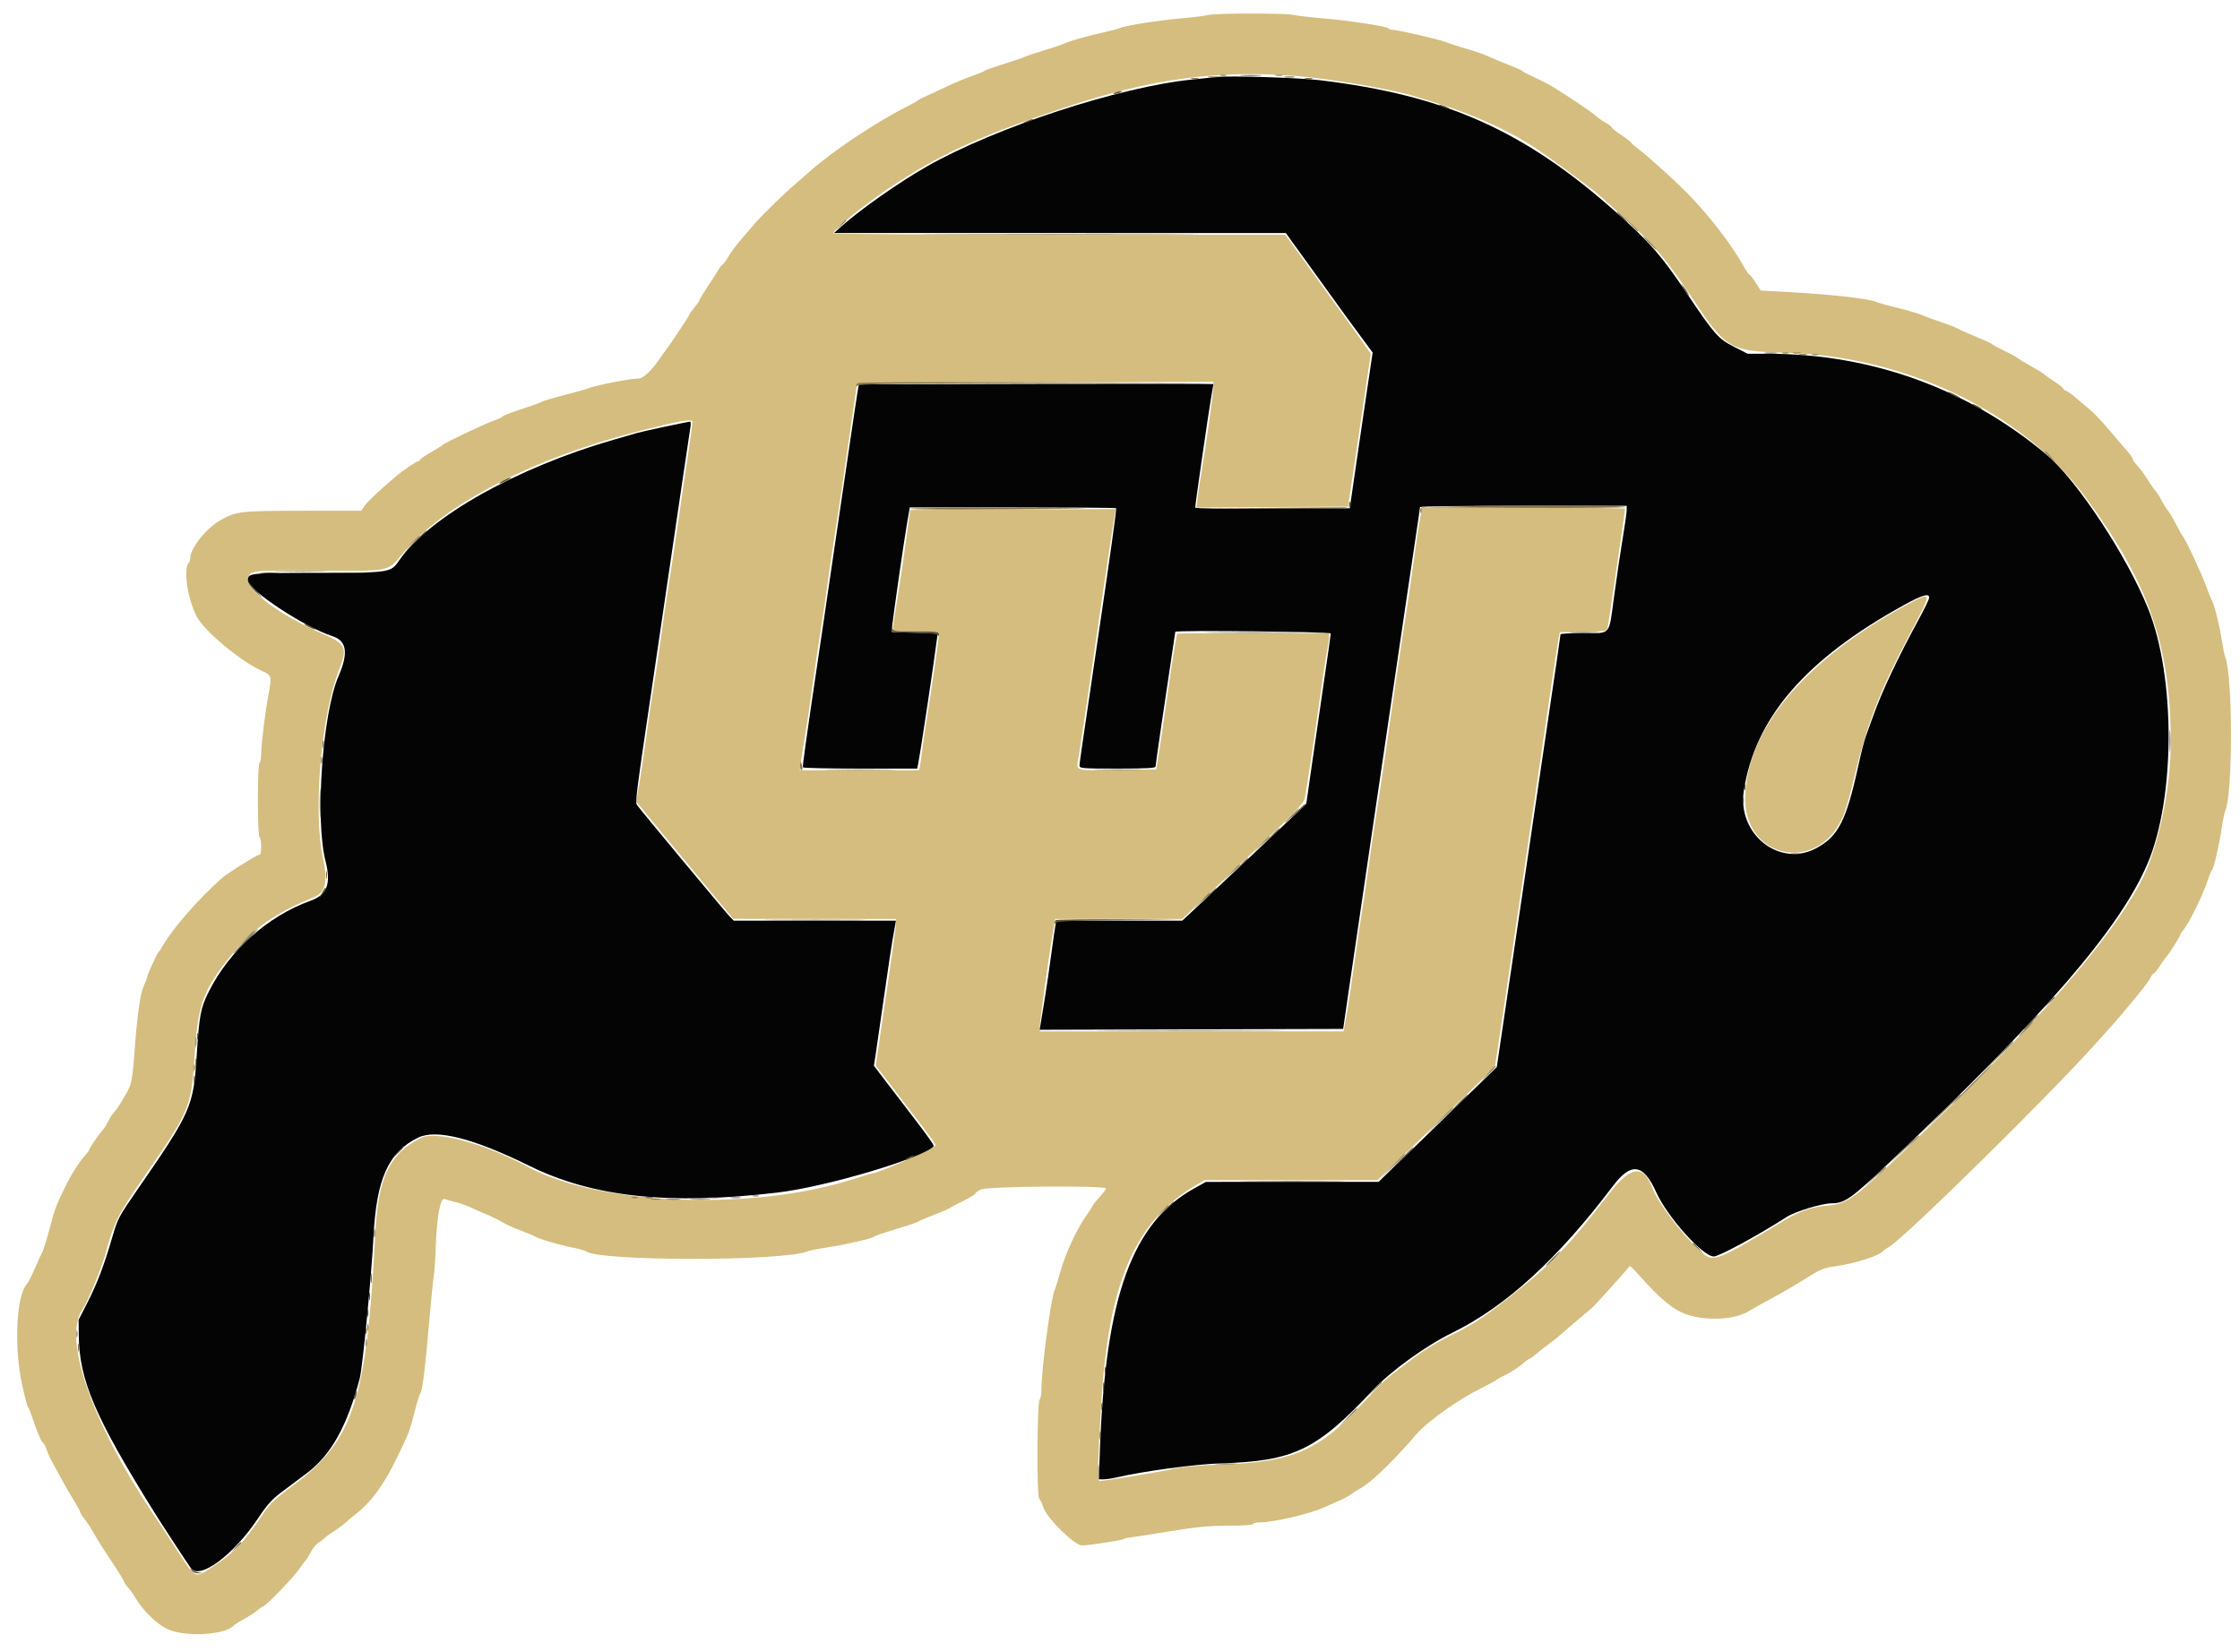 <svg id="svg" version="1.1" xmlns="http://www.w3.org/2000/svg" xmlns:xlink="http://www.w3.org/1999/xlink" width="400" height="295" viewBox="0, 0, 400,295"><g id="svgg"><path id="path0" d="M215.793 2.679 C 215.387 2.807,213.328 3.062,211.218 3.246 C 207.007 3.612,200.930 4.563,200.000 5.000 C 199.675 5.153,198.413 5.492,197.196 5.754 C 194.483 6.336,191.152 7.283,189.963 7.810 C 189.476 8.026,187.882 8.561,186.421 8.999 C 184.959 9.437,183.365 9.974,182.878 10.193 C 182.391 10.412,180.683 10.993,179.082 11.485 C 177.481 11.977,176.020 12.499,175.835 12.645 C 175.650 12.791,174.638 13.204,173.587 13.563 C 172.535 13.922,170.476 14.783,169.011 15.477 C 167.546 16.171,165.815 16.978,165.166 17.269 C 164.517 17.561,163.919 17.879,163.838 17.977 C 163.756 18.075,162.827 18.592,161.771 19.127 C 156.336 21.881,148.252 27.289,144.649 30.580 C 144.244 30.951,143.181 31.876,142.288 32.636 C 139.892 34.674,136.134 38.342,134.570 40.169 C 133.816 41.050,132.656 42.407,131.993 43.185 C 131.330 43.962,130.439 45.191,130.015 45.915 C 129.590 46.640,129.151 47.232,129.039 47.232 C 128.927 47.232,128.589 47.664,128.286 48.192 C 127.984 48.720,127.092 50.110,126.304 51.281 C 125.516 52.453,124.871 53.521,124.871 53.654 C 124.871 53.788,124.478 54.357,123.997 54.919 C 123.517 55.481,123.118 56.042,123.112 56.165 C 123.100 56.382,119.599 61.662,118.837 62.613 C 118.628 62.873,118.127 63.572,117.723 64.166 C 116.314 66.239,114.851 67.601,114.033 67.601 C 112.548 67.601,106.190 68.850,104.945 69.387 C 104.620 69.526,102.694 70.068,100.664 70.591 C 98.635 71.113,96.908 71.624,96.827 71.726 C 96.745 71.827,95.118 72.420,93.210 73.042 C 91.303 73.664,89.742 74.262,89.742 74.371 C 89.742 74.480,89.044 74.814,88.192 75.113 C 86.546 75.689,79.364 79.101,79.114 79.425 C 79.033 79.530,78.070 80.130,76.974 80.757 C 75.878 81.384,74.982 82.002,74.982 82.129 C 74.982 82.257,74.862 82.362,74.716 82.362 C 74.394 82.362,71.908 84.036,70.747 85.034 C 67.400 87.913,65.662 89.546,65.125 90.315 L 64.502 91.208 54.170 91.216 C 42.830 91.226,42.100 91.311,39.262 92.968 C 36.671 94.481,33.963 97.967,33.951 99.803 C 33.950 100.060,33.856 100.363,33.743 100.476 C 32.692 101.526,33.450 106.820,35.120 110.092 C 36.426 112.653,43.011 118.151,46.757 119.808 C 48.503 120.580,48.556 120.758,47.970 123.883 C 47.334 127.279,46.642 132.892,46.642 134.658 C 46.642 135.426,46.509 136.136,46.347 136.236 C 45.947 136.483,45.947 149.273,46.347 149.520 C 46.705 149.741,46.746 152.620,46.391 152.620 C 45.941 152.620,40.617 155.939,39.567 156.874 C 35.469 160.526,30.919 165.717,29.194 168.708 C 28.820 169.358,28.423 169.956,28.313 170.037 C 28.062 170.222,26.273 174.155,26.273 174.522 C 26.273 174.671,25.996 175.402,25.657 176.146 C 24.996 177.596,24.458 181.581,23.941 188.859 C 23.736 191.732,23.476 193.419,23.122 194.173 C 22.415 195.677,20.919 198.101,20.322 198.710 C 20.052 198.984,19.614 199.668,19.347 200.229 C 19.081 200.790,18.632 201.499,18.349 201.805 C 17.674 202.536,15.941 205.069,15.941 205.325 C 15.941 205.435,15.679 205.810,15.358 206.158 C 14.205 207.408,12.684 209.783,11.643 211.956 C 9.881 215.634,9.799 215.856,8.861 219.417 C 8.363 221.308,7.765 223.226,7.533 223.679 C 7.300 224.131,6.675 225.498,6.143 226.716 C 5.612 227.934,5.020 229.094,4.828 229.294 C 2.904 231.305,2.462 240.555,3.964 247.379 C 4.410 249.408,4.864 251.135,4.971 251.217 C 5.078 251.298,5.408 252.096,5.703 252.989 C 6.549 255.544,7.469 257.712,7.707 257.712 C 7.827 257.712,8.088 258.210,8.288 258.819 C 8.489 259.428,9.028 260.590,9.487 261.402 C 9.946 262.214,10.726 263.644,11.219 264.580 C 11.712 265.516,12.560 266.977,13.102 267.827 C 13.644 268.677,14.174 269.648,14.280 269.985 C 14.385 270.322,14.712 270.855,15.005 271.170 C 15.299 271.485,16.039 272.604,16.650 273.657 C 17.831 275.694,18.158 276.208,20.590 279.867 C 21.443 281.148,22.140 282.314,22.140 282.458 C 22.140 282.601,22.449 283.051,22.826 283.458 C 23.203 283.865,23.885 284.834,24.340 285.611 C 25.504 287.597,27.916 289.951,29.728 290.868 C 32.753 292.399,39.973 292.088,41.709 290.352 C 41.934 290.128,42.794 289.578,43.622 289.131 C 44.449 288.685,45.488 288.008,45.930 287.628 C 46.372 287.248,46.815 286.937,46.913 286.937 C 47.407 286.937,52.624 281.514,53.611 279.975 C 53.914 279.502,54.334 278.934,54.545 278.715 C 54.755 278.495,55.190 277.799,55.512 277.169 C 55.833 276.539,56.460 275.791,56.904 275.507 C 57.349 275.222,57.845 274.836,58.007 274.649 C 58.170 274.461,58.834 273.978,59.483 273.574 C 60.133 273.171,61.016 272.525,61.445 272.140 C 61.874 271.755,62.976 270.841,63.893 270.111 C 66.397 268.117,68.651 264.971,70.875 260.369 C 73.026 255.919,73.170 255.547,74.008 252.251 C 74.462 250.465,74.928 248.933,75.043 248.846 C 75.402 248.576,75.896 244.662,76.602 236.505 C 76.976 232.176,77.363 228.303,77.462 227.897 C 77.560 227.491,77.715 225.166,77.806 222.731 C 78.007 217.346,78.625 213.927,79.359 214.140 C 79.630 214.219,80.649 214.507,81.624 214.779 C 82.598 215.051,83.727 215.453,84.133 215.672 C 84.539 215.891,85.717 216.415,86.751 216.836 C 87.785 217.257,89.114 217.904,89.703 218.272 C 90.293 218.641,91.771 219.316,92.989 219.772 C 94.207 220.228,95.336 220.697,95.498 220.815 C 96.039 221.206,99.602 222.272,101.993 222.758 C 103.292 223.022,104.489 223.347,104.654 223.480 C 106.891 225.282,139.898 225.282,144.207 223.480 C 144.531 223.344,146.145 223.026,147.793 222.773 C 151.140 222.259,155.936 221.143,156.162 220.825 C 156.244 220.711,157.967 220.121,159.992 219.515 C 162.017 218.909,163.811 218.302,163.977 218.166 C 164.144 218.030,165.410 217.489,166.790 216.964 C 168.170 216.438,169.464 215.879,169.665 215.719 C 169.867 215.560,170.963 214.978,172.101 214.426 C 173.239 213.874,174.170 213.307,174.170 213.166 C 174.170 213.024,174.622 212.694,175.174 212.432 C 176.378 211.861,197.491 211.695,197.491 212.258 C 197.491 212.424,196.959 213.136,196.310 213.840 C 195.661 214.545,195.129 215.200,195.129 215.297 C 195.129 215.393,194.593 216.237,193.938 217.173 C 192.227 219.615,190.250 223.892,189.364 227.070 C 188.943 228.580,188.477 230.081,188.330 230.406 C 187.662 231.874,185.978 244.460,185.978 247.985 C 185.978 248.886,185.831 249.771,185.651 249.951 C 185.182 250.419,185.111 267.392,185.576 267.685 C 185.761 267.801,186.080 268.456,186.284 269.140 C 186.857 271.061,191.864 276.013,193.237 276.018 C 194.361 276.022,200.547 275.057,200.738 274.848 C 200.819 274.759,201.151 274.664,201.476 274.636 C 201.801 274.609,204.989 274.114,208.561 273.536 C 213.857 272.681,215.859 272.485,219.410 272.480 C 222.111 272.475,223.764 272.360,223.764 272.177 C 223.764 272.015,224.347 271.882,225.060 271.882 C 227.416 271.882,233.803 270.398,236.292 269.272 C 236.951 268.974,238.221 268.416,239.114 268.033 C 240.007 267.650,241.004 267.113,241.328 266.841 C 241.653 266.568,242.270 266.163,242.700 265.940 C 244.758 264.874,248.440 261.346,252.982 256.089 C 254.927 253.838,260.489 249.893,264.502 247.919 C 265.882 247.240,267.077 246.594,267.159 246.483 C 267.240 246.372,268.054 245.917,268.969 245.471 C 269.883 245.026,271.145 244.213,271.773 243.665 C 272.401 243.117,273.014 242.666,273.136 242.662 C 273.257 242.659,273.855 242.225,274.464 241.697 C 275.073 241.170,276.037 240.412,276.605 240.014 C 277.173 239.616,277.970 238.990,278.376 238.621 C 279.077 237.986,282.753 234.852,284.231 233.632 C 284.741 233.210,290.077 227.295,291.001 226.126 C 291.065 226.046,291.586 226.511,292.159 227.160 C 296.548 232.132,298.867 234.038,301.536 234.867 C 304.986 235.938,309.822 235.648,312.177 234.229 C 312.827 233.837,314.354 232.976,315.572 232.314 C 318.644 230.645,320.090 229.807,322.688 228.185 C 325.213 226.608,325.652 226.435,327.958 226.114 C 331.264 225.653,335.671 224.236,336.236 223.452 C 336.317 223.340,336.843 222.970,337.403 222.631 C 340.385 220.828,366.394 195.203,374.465 186.117 C 375.277 185.203,376.406 183.949,376.974 183.331 C 377.542 182.712,378.429 181.693,378.943 181.066 C 379.458 180.439,380.763 178.863,381.844 177.565 C 382.924 176.266,383.928 174.904,384.074 174.539 C 384.220 174.173,384.449 173.875,384.583 173.875 C 384.717 173.875,385.219 173.254,385.698 172.495 C 386.176 171.736,386.758 170.924,386.991 170.691 C 387.440 170.240,389.373 167.125,389.373 166.851 C 389.373 166.762,389.558 166.479,389.786 166.223 C 390.785 165.094,393.230 160.186,394.145 157.471 C 394.524 156.345,394.929 155.353,395.046 155.265 C 395.337 155.047,396.343 150.626,396.757 147.749 C 396.944 146.450,397.219 145.122,397.369 144.797 C 398.735 141.831,398.726 120.694,397.358 117.343 C 397.225 117.018,396.957 115.690,396.762 114.391 C 396.380 111.850,395.380 107.806,395.012 107.313 C 394.888 107.147,394.408 105.954,393.946 104.662 C 393.155 102.450,390.105 95.967,389.704 95.646 C 389.603 95.565,389.122 94.701,388.635 93.727 C 388.148 92.753,387.453 91.584,387.092 91.130 C 386.731 90.675,386.226 89.863,385.970 89.325 C 385.715 88.786,385.278 88.095,384.999 87.789 C 384.720 87.483,384.035 86.502,383.477 85.609 C 382.918 84.716,382.090 83.595,381.636 83.117 C 381.183 82.640,380.812 82.103,380.812 81.924 C 380.812 81.744,380.314 81.044,379.705 80.367 C 379.096 79.691,377.677 78.036,376.551 76.690 C 375.425 75.345,373.939 73.779,373.249 73.210 C 372.559 72.642,371.426 71.679,370.732 71.070 C 370.039 70.462,369.233 69.888,368.942 69.796 C 368.651 69.704,368.413 69.518,368.413 69.384 C 368.413 69.249,367.737 68.705,366.910 68.175 C 366.084 67.644,365.253 67.057,365.065 66.870 C 364.877 66.683,363.793 66.013,362.657 65.381 C 361.520 64.749,360.447 64.093,360.271 63.924 C 360.095 63.755,359.099 63.218,358.057 62.731 C 357.015 62.244,356.005 61.698,355.814 61.517 C 355.622 61.337,354.360 60.746,353.009 60.204 C 351.659 59.662,350.155 58.994,349.668 58.720 C 349.181 58.446,347.852 57.924,346.716 57.560 C 345.579 57.196,344.085 56.646,343.395 56.338 C 342.705 56.031,340.712 55.436,338.967 55.017 C 337.221 54.599,335.565 54.138,335.285 53.994 C 334.015 53.339,326.489 52.510,317.872 52.074 L 314.416 51.899 313.487 50.451 C 312.976 49.655,312.473 49.004,312.368 49.003 C 312.263 49.003,311.788 48.306,311.312 47.454 C 309.121 43.531,305.077 38.322,301.082 34.276 C 298.943 32.111,294.202 27.836,292.694 26.713 C 292.044 26.229,291.414 25.680,291.294 25.493 C 291.173 25.306,290.343 24.667,289.449 24.073 C 288.555 23.480,287.823 22.893,287.823 22.769 C 287.823 22.645,287.325 22.263,286.716 21.920 C 286.107 21.576,285.299 21.004,284.919 20.649 C 284.283 20.054,280.531 17.522,277.380 15.564 C 276.655 15.113,275.154 14.334,274.045 13.832 C 272.937 13.331,271.963 12.823,271.882 12.704 C 271.801 12.585,270.672 12.077,269.373 11.575 C 268.074 11.072,266.480 10.405,265.830 10.091 C 265.181 9.777,263.396 9.154,261.864 8.707 C 260.332 8.260,258.648 7.715,258.123 7.495 C 257.053 7.048,249.471 5.314,248.588 5.314 C 248.275 5.314,247.975 5.195,247.921 5.049 C 247.796 4.712,240.666 3.643,235.867 3.242 C 233.838 3.072,231.627 2.809,230.955 2.658 C 229.495 2.327,216.848 2.345,215.793 2.679 M231.618 13.582 C 237.538 14.045,249.134 16.050,252.728 17.233 C 253.440 17.467,255.218 18.017,256.679 18.455 C 259.996 19.450,264.473 21.213,267.749 22.816 C 272.654 25.215,274.980 26.761,284.256 33.788 C 285.784 34.945,292.150 40.736,293.898 42.558 C 296.976 45.766,298.939 48.324,302.827 54.191 C 308.112 62.168,309.168 62.759,318.524 62.981 C 340.138 63.494,361.124 73.564,372.447 88.856 C 383.646 103.981,387.627 115.387,387.641 132.399 C 387.649 141.229,385.313 151.931,382.069 157.934 C 376.592 168.065,363.779 182.744,342.878 202.827 C 330.882 214.354,330.032 214.992,326.255 215.319 C 323.659 215.544,321.404 216.298,318.991 217.749 C 305.842 225.655,305.956 225.615,303.401 223.235 C 300.157 220.214,296.028 214.736,295.058 212.166 C 293.436 207.872,291.150 208.219,287.198 213.360 C 280.670 221.851,277.365 225.399,271.882 229.802 C 265.250 235.128,263.409 236.386,259.438 238.310 C 256.956 239.513,254.460 241.006,252.694 242.343 C 251.151 243.512,249.200 244.988,248.357 245.625 C 247.515 246.261,245.535 248.212,243.957 249.959 C 235.802 258.992,231.147 261.096,218.303 261.552 C 213.835 261.711,211.320 261.943,209.299 262.382 C 206.715 262.943,197.191 264.502,196.346 264.502 C 195.955 264.502,196.028 260.972,196.629 250.923 C 197.947 228.877,202.672 218.018,213.753 211.564 L 215.107 210.775 230.544 210.775 L 245.981 210.775 251.035 205.928 C 253.814 203.263,258.531 198.713,261.515 195.818 L 266.942 190.554 267.354 187.897 C 268.145 182.800,273.645 145.542,276.724 124.428 C 277.458 119.395,278.169 114.745,278.304 114.096 L 278.550 112.915 282.740 112.833 C 286.800 112.754,286.934 112.731,287.070 112.095 C 287.147 111.734,287.483 109.579,287.818 107.306 C 289.473 96.058,290.185 91.118,290.185 90.884 C 290.185 90.741,282.157 90.627,272.067 90.627 L 253.950 90.627 253.484 93.210 C 253.228 94.631,252.741 97.919,252.402 100.517 C 252.063 103.114,251.394 107.697,250.915 110.701 C 250.436 113.705,249.645 118.952,249.158 122.362 C 247.152 136.402,246.749 139.143,245.905 144.502 C 245.419 147.587,244.679 152.635,244.260 155.720 C 243.841 158.804,243.369 161.993,243.212 162.804 C 243.054 163.616,242.475 167.535,241.925 171.513 C 241.375 175.491,240.700 179.974,240.425 181.476 L 239.925 184.207 212.804 184.207 L 185.683 184.207 185.683 183.358 C 185.683 182.331,187.246 171.020,187.942 167.011 L 188.442 164.133 199.775 164.133 L 211.108 164.133 221.938 153.896 C 231.238 145.106,232.797 143.511,232.979 142.605 C 233.341 140.796,234.930 130.299,235.729 124.437 C 236.149 121.357,236.684 117.837,236.918 116.614 C 237.152 115.391,237.343 114.092,237.343 113.727 L 237.343 113.063 223.764 113.063 C 216.295 113.063,210.185 113.114,210.185 113.178 C 210.185 113.241,209.991 114.337,209.753 115.613 C 209.516 116.889,208.849 121.321,208.271 125.461 C 207.693 129.601,207.048 133.985,206.837 135.203 L 206.455 137.417 199.692 137.496 C 191.424 137.594,192.159 137.870,192.662 134.857 C 192.888 133.505,193.595 128.812,194.234 124.428 C 194.872 120.044,195.926 112.804,196.575 108.339 C 197.615 101.197,198.679 94.215,199.108 91.732 L 199.248 90.918 180.891 90.994 L 162.535 91.070 161.747 96.827 C 161.314 99.993,160.686 104.244,160.352 106.273 C 160.019 108.303,159.662 110.594,159.560 111.365 L 159.373 112.768 163.524 112.768 C 166.796 112.768,167.675 112.851,167.675 113.163 C 167.675 113.800,166.292 123.525,165.653 127.380 C 165.329 129.328,164.915 132.118,164.732 133.579 C 164.549 135.041,164.337 136.535,164.261 136.900 L 164.122 137.565 153.472 137.565 L 142.823 137.565 143.027 136.015 C 143.139 135.162,143.484 132.984,143.793 131.173 C 144.103 129.362,144.693 125.377,145.105 122.317 C 145.517 119.257,146.171 114.827,146.559 112.472 C 146.946 110.118,147.478 106.531,147.740 104.502 C 148.002 102.472,148.608 98.354,149.086 95.351 C 149.874 90.405,150.453 86.486,152.426 72.768 L 153.063 68.339 184.871 68.264 L 216.679 68.189 216.679 69.026 C 216.679 70.091,215.347 79.728,214.612 83.985 C 214.304 85.771,213.963 87.998,213.855 88.933 L 213.658 90.633 227.185 90.557 L 240.712 90.480 241.388 86.052 C 241.759 83.616,242.333 79.764,242.662 77.491 C 242.991 75.218,243.603 71.066,244.023 68.265 L 244.785 63.172 243.395 61.180 C 242.630 60.085,241.417 58.391,240.700 57.417 C 239.322 55.546,237.763 53.388,235.572 50.319 C 234.841 49.295,233.181 46.990,231.882 45.196 L 229.520 41.934 189.151 41.927 C 166.369 41.922,148.782 41.807,148.782 41.661 C 148.782 41.068,154.228 36.651,158.578 33.716 C 167.519 27.684,174.965 24.257,190.111 19.206 C 205.607 14.038,217.261 12.459,231.618 13.582 M123.683 75.351 C 123.679 75.554,123.278 78.376,122.793 81.624 C 122.308 84.871,121.512 90.317,121.025 93.727 C 120.539 97.137,119.809 101.985,119.405 104.502 C 119.001 107.018,118.337 111.535,117.931 114.539 C 117.525 117.542,117.000 121.063,116.763 122.362 C 116.527 123.661,115.929 127.712,115.434 131.365 C 114.939 135.018,114.323 139.161,114.066 140.572 L 113.599 143.137 115.239 145.148 C 117.236 147.595,117.618 148.057,123.482 155.121 C 126.047 158.210,128.770 161.494,129.534 162.419 L 130.923 164.100 145.461 164.116 L 160.000 164.133 159.995 164.945 C 159.992 165.391,159.529 168.878,158.968 172.694 C 158.406 176.509,157.597 182.036,157.170 184.975 L 156.394 190.319 158.418 192.964 C 159.532 194.419,160.841 196.132,161.328 196.771 C 161.815 197.410,163.310 199.353,164.649 201.088 C 165.989 202.823,167.085 204.371,167.085 204.527 C 167.085 205.001,156.722 209.594,155.650 209.594 C 155.523 209.594,153.960 210.063,152.175 210.636 C 134.488 216.318,106.954 215.267,94.317 208.428 C 86.613 204.258,77.870 201.882,75.177 203.226 C 69.504 206.056,67.511 210.268,66.997 220.517 C 65.523 249.860,63.112 257.286,52.503 265.165 C 48.961 267.795,48.284 268.440,46.894 270.508 C 43.520 275.528,41.802 277.320,37.970 279.815 C 34.672 281.961,35.036 282.141,31.447 276.605 C 30.026 274.413,28.636 272.288,28.358 271.882 C 16.578 254.699,11.019 239.139,14.753 233.801 C 15.657 232.509,18.183 226.364,18.879 223.766 C 20.297 218.474,21.059 216.924,25.169 210.980 C 34.176 197.952,34.144 198.028,34.821 187.561 C 35.363 179.187,36.503 176.305,41.745 170.067 C 45.496 165.602,49.329 162.977,56.173 160.182 C 58.109 159.392,58.574 157.307,57.695 153.358 C 55.862 145.127,57.331 127.725,60.539 119.647 C 62.104 115.708,61.777 114.976,57.667 113.218 C 50.222 110.032,44.089 105.517,44.335 103.402 C 44.514 101.855,44.905 101.809,56.827 101.905 C 69.832 102.009,69.173 102.139,71.840 98.947 C 79.320 89.992,95.187 81.788,114.491 76.894 C 121.580 75.096,123.695 74.741,123.683 75.351 M340.795 107.855 C 322.289 117.792,311.773 130.324,311.653 142.583 C 311.548 153.307,324.339 156.017,328.914 146.241 C 329.397 145.210,330.193 142.669,330.683 140.596 C 333.401 129.096,335.418 123.821,341.450 112.436 C 345.026 105.688,345.012 105.591,340.795 107.855 " stroke="none" fill="#d4bd7e" fill-rule="evenodd"></path><path id="path1" d="M217.269 13.751 C 216.701 13.816,214.775 14.014,212.989 14.192 C 199.924 15.494,177.742 22.754,165.489 29.739 C 160.536 32.562,153.689 37.365,150.258 40.422 L 148.930 41.606 189.274 41.615 L 229.618 41.624 230.727 43.173 C 231.337 44.026,232.322 45.387,232.917 46.199 C 233.511 47.011,235.237 49.402,236.753 51.513 C 239.752 55.690,240.774 57.094,243.392 60.633 L 245.116 62.964 244.142 69.490 C 243.606 73.078,242.687 79.336,242.100 83.395 L 241.033 90.775 227.232 90.852 C 218.638 90.899,213.432 90.822,213.432 90.647 C 213.432 90.098,215.769 73.904,216.220 71.327 C 216.472 69.885,216.679 68.655,216.679 68.595 C 216.679 68.534,202.435 68.518,185.027 68.560 L 153.374 68.635 153.139 69.963 C 153.010 70.694,152.303 75.410,151.569 80.443 C 149.838 92.311,148.267 102.987,146.552 114.539 C 143.824 132.911,143.273 136.830,143.387 137.048 C 143.451 137.170,148.068 137.269,153.647 137.269 L 163.791 137.269 163.952 136.458 C 164.389 134.261,166.766 118.455,167.303 114.178 L 167.440 113.080 163.351 112.997 L 159.262 112.915 159.291 112.177 C 159.333 111.133,161.410 96.638,161.987 93.358 L 162.469 90.627 180.816 90.627 C 190.907 90.627,199.224 90.687,199.297 90.761 C 199.427 90.891,198.323 98.766,195.569 117.343 C 193.024 134.512,192.776 136.236,192.772 136.753 C 192.768 137.230,193.286 137.269,199.557 137.269 C 204.789 137.269,206.348 137.185,206.352 136.900 C 206.355 136.697,206.826 133.343,207.400 129.446 C 208.352 122.985,209.836 113.021,209.874 112.841 C 209.941 112.523,237.638 112.818,237.633 113.137 C 237.631 113.339,237.159 116.694,236.585 120.590 C 236.011 124.487,235.029 131.248,234.403 135.614 L 233.265 143.553 232.131 144.649 C 231.061 145.682,216.409 159.480,212.789 162.862 L 211.114 164.428 199.880 164.428 L 188.646 164.428 188.497 165.092 C 188.415 165.458,188.074 167.815,187.739 170.332 C 187.404 172.849,186.868 176.502,186.549 178.450 C 186.229 180.399,185.897 182.425,185.811 182.954 L 185.655 183.915 212.754 183.839 L 239.852 183.764 240.774 177.417 C 241.846 170.033,243.872 156.271,245.771 143.469 C 247.380 132.624,249.355 119.248,250.915 108.635 C 251.547 104.332,252.405 98.554,252.821 95.793 C 253.237 93.033,253.578 90.675,253.578 90.554 C 253.579 90.432,261.882 90.332,272.030 90.332 L 290.480 90.332 290.480 91.105 C 290.480 91.529,290.156 93.821,289.760 96.197 C 289.364 98.573,288.682 103.173,288.243 106.421 C 287.262 113.684,287.774 113.063,282.768 113.063 C 280.515 113.063,278.669 113.162,278.666 113.284 C 278.661 113.506,278.076 117.503,275.567 134.465 C 274.823 139.498,273.627 147.601,272.909 152.472 C 272.192 157.343,271.075 164.915,270.427 169.299 C 269.779 173.683,268.808 180.258,268.269 183.911 L 267.288 190.554 261.836 195.880 C 258.837 198.810,254.086 203.426,251.278 206.139 L 246.173 211.070 230.762 211.074 L 215.351 211.078 213.257 212.239 C 202.167 218.390,197.430 231.493,196.417 258.819 L 196.218 264.207 197.076 264.199 C 197.548 264.195,198.527 264.055,199.252 263.888 C 204.236 262.740,213.355 261.502,217.860 261.362 C 231.038 260.952,235.041 259.032,245.177 248.259 C 248.429 244.803,254.599 240.350,259.402 237.992 C 268.908 233.326,278.197 224.829,288.048 211.789 C 291.280 207.511,293.461 207.829,295.745 212.911 C 297.726 217.321,304.035 224.373,306.029 224.407 C 306.943 224.422,314.055 220.566,319.044 217.349 C 320.582 216.357,325.353 214.908,327.079 214.908 C 329.395 214.908,330.560 214.086,337.328 207.679 C 365.181 181.308,378.517 165.870,383.479 154.255 C 388.455 142.606,388.518 120.999,383.611 108.750 C 379.853 99.365,370.942 85.831,365.503 81.245 C 351.560 69.488,334.244 63.191,315.810 63.176 L 312.063 63.173 309.612 61.919 C 306.824 60.492,306.165 59.744,301.227 52.399 C 296.680 45.635,294.749 43.410,288.856 38.142 C 272.270 23.315,258.167 17.007,235.572 14.310 C 231.840 13.864,219.563 13.489,217.269 13.751 M118.854 76.178 C 116.600 76.653,114.342 77.162,113.836 77.308 C 113.329 77.455,111.454 77.995,109.668 78.508 C 92.340 83.491,76.697 92.274,71.314 100.042 C 69.751 102.297,69.824 102.286,56.717 102.304 C 44.466 102.321,44.280 102.341,44.280 103.641 C 44.280 105.358,54.277 111.969,59.374 113.623 C 61.922 114.450,62.251 116.609,60.457 120.738 C 57.587 127.343,56.239 146.372,58.118 153.739 C 59.167 157.851,58.440 159.794,55.449 160.871 C 47.778 163.634,40.954 169.747,37.241 177.183 C 35.833 180.003,35.580 181.343,35.137 188.339 C 34.544 197.688,34.182 198.512,24.450 212.594 C 21.199 217.299,21.009 217.657,20.080 220.859 C 18.619 225.897,17.369 229.192,15.618 232.622 L 14.037 235.720 14.066 238.524 C 14.148 246.443,16.932 252.985,27.380 269.815 C 28.738 272.002,33.360 279.074,34.085 280.074 C 35.635 282.211,41.698 277.729,46.025 271.247 C 47.739 268.678,48.529 267.799,50.333 266.447 C 51.548 265.536,53.547 264.037,54.777 263.115 C 59.111 259.865,61.975 254.744,64.236 246.199 C 64.745 244.272,66.351 227.737,66.701 220.812 C 67.220 210.546,69.361 205.785,74.627 203.195 C 77.883 201.594,84.481 203.264,94.613 208.253 C 105.866 213.794,119.484 215.260,138.745 213.001 C 147.412 211.985,164.537 206.926,166.728 204.735 C 166.881 204.583,165.719 202.951,162.202 198.376 C 160.642 196.347,158.620 193.707,157.710 192.510 L 156.055 190.333 156.403 188.082 C 156.594 186.843,157.281 182.111,157.929 177.565 C 158.577 173.018,159.232 168.635,159.383 167.823 C 159.535 167.011,159.732 165.915,159.822 165.387 L 159.985 164.428 145.505 164.428 L 131.025 164.428 130.236 163.606 C 129.427 162.764,114.368 144.653,113.757 143.787 C 113.403 143.285,113.548 142.156,116.720 120.738 C 119.748 100.290,120.817 93.035,121.921 85.461 C 122.560 81.077,123.170 76.993,123.277 76.384 C 123.384 75.775,123.355 75.285,123.212 75.295 C 123.069 75.305,121.108 75.703,118.854 76.178 M344.502 106.728 C 344.502 106.979,343.655 108.739,342.620 110.640 C 338.852 117.560,336.072 123.463,334.459 127.970 C 333.994 129.269,333.406 130.902,333.151 131.599 C 332.896 132.297,332.305 134.621,331.836 136.766 C 329.701 146.546,328.279 149.344,324.367 151.465 C 317.816 155.017,310.208 149.029,311.395 141.255 C 313.386 128.209,322.425 117.732,340.074 108.015 C 343.243 106.270,344.502 105.904,344.502 106.728 " stroke="none" fill="#040404" fill-rule="evenodd"></path><path id="path2" d="M221.782 13.503 C 222.722 13.561,224.183 13.561,225.029 13.501 C 225.876 13.442,225.107 13.394,223.321 13.395 C 221.535 13.395,220.842 13.444,221.782 13.503 M215.867 13.791 C 216.314 13.858,217.044 13.858,217.491 13.791 C 217.937 13.723,217.572 13.668,216.679 13.668 C 215.786 13.668,215.421 13.723,215.867 13.791 M229.446 13.791 C 229.893 13.858,230.624 13.858,231.070 13.791 C 231.517 13.723,231.151 13.668,230.258 13.668 C 229.365 13.668,229.000 13.723,229.446 13.791 M212.771 14.083 C 213.138 14.154,213.670 14.151,213.952 14.077 C 214.234 14.003,213.934 13.946,213.284 13.949 C 212.635 13.952,212.404 14.013,212.771 14.083 M233.140 14.083 C 233.507 14.154,234.039 14.151,234.321 14.077 C 234.603 14.003,234.303 13.946,233.653 13.949 C 233.004 13.952,232.773 14.013,233.140 14.083 M199.114 16.531 C 198.742 16.691,198.688 16.785,198.967 16.785 C 199.210 16.785,199.675 16.671,200.000 16.531 C 200.372 16.371,200.427 16.278,200.148 16.278 C 199.904 16.278,199.439 16.392,199.114 16.531 M257.122 18.843 C 257.365 18.994,257.897 19.206,258.303 19.314 C 258.815 19.451,258.906 19.428,258.598 19.238 C 258.354 19.088,257.823 18.876,257.417 18.767 C 256.904 18.630,256.814 18.653,257.122 18.843 M183.173 21.708 C 182.435 22.063,182.411 22.104,183.026 21.954 C 183.862 21.750,184.803 21.270,184.354 21.277 C 184.192 21.279,183.661 21.473,183.173 21.708 M289.594 38.819 C 290.145 39.387,290.662 39.852,290.743 39.852 C 290.824 39.852,290.440 39.387,289.889 38.819 C 289.339 38.251,288.821 37.786,288.740 37.786 C 288.659 37.786,289.043 38.251,289.594 38.819 M300.479 51.218 C 300.638 51.542,300.985 52.074,301.249 52.399 L 301.730 52.989 301.440 52.399 C 301.281 52.074,300.934 51.542,300.670 51.218 L 300.189 50.627 300.479 51.218 M315.203 63.092 C 315.731 63.157,316.594 63.157,317.122 63.092 C 317.649 63.026,317.218 62.973,316.162 62.973 C 315.107 62.973,314.675 63.026,315.203 63.092 M321.406 63.382 C 321.773 63.453,322.304 63.450,322.586 63.376 C 322.869 63.302,322.568 63.245,321.919 63.248 C 321.269 63.251,321.038 63.312,321.406 63.382 M348.635 70.554 C 349.203 70.865,349.801 71.119,349.963 71.119 C 350.125 71.119,349.793 70.865,349.225 70.554 C 348.657 70.242,348.059 69.988,347.897 69.988 C 347.734 69.988,348.066 70.242,348.635 70.554 M352.177 72.162 C 352.177 72.243,352.576 72.516,353.063 72.768 C 353.550 73.019,353.948 73.159,353.948 73.078 C 353.948 72.997,353.550 72.724,353.063 72.472 C 352.576 72.220,352.177 72.081,352.177 72.162 M89.963 85.778 C 88.819 86.399,88.948 86.613,90.111 86.022 C 91.223 85.456,91.420 85.309,91.046 85.325 C 90.897 85.332,90.410 85.535,89.963 85.778 M240.909 89.960 L 240.886 90.621 227.085 90.701 L 213.284 90.781 227.094 90.852 C 241.627 90.926,241.587 90.930,241.084 89.678 C 241.001 89.469,240.922 89.596,240.909 89.960 M73.940 96.900 L 71.882 99.041 74.022 96.982 C 76.010 95.070,76.297 94.760,76.081 94.760 C 76.036 94.760,75.073 95.723,73.940 96.900 M46.716 102.357 C 47.487 102.418,48.749 102.418,49.520 102.357 C 50.292 102.296,49.661 102.247,48.118 102.247 C 46.576 102.247,45.945 102.296,46.716 102.357 M60.148 102.360 C 61.487 102.415,63.679 102.415,65.018 102.360 C 66.358 102.305,65.262 102.260,62.583 102.260 C 59.904 102.260,58.808 102.305,60.148 102.360 M44.512 104.354 C 44.684 104.679,45.395 105.476,46.092 106.125 C 47.345 107.292,46.944 106.787,44.334 103.911 C 44.261 103.830,44.341 104.030,44.512 104.354 M54.317 111.436 C 54.317 111.638,56.125 112.534,56.260 112.399 C 56.324 112.335,55.913 112.062,55.347 111.792 C 54.781 111.522,54.317 111.362,54.317 111.436 M159.214 112.177 L 159.262 112.915 163.235 112.998 C 165.960 113.055,167.281 113.194,167.437 113.441 C 167.596 113.690,167.668 113.642,167.671 113.284 C 167.675 112.817,167.284 112.768,163.563 112.768 C 159.537 112.768,159.448 112.754,159.308 112.103 C 159.182 111.518,159.171 111.527,159.214 112.177 M216.753 112.989 C 220.609 113.035,226.919 113.035,230.775 112.989 C 234.631 112.942,231.476 112.904,223.764 112.904 C 216.052 112.904,212.897 112.942,216.753 112.989 M280.664 112.987 C 281.841 113.043,283.768 113.043,284.945 112.987 C 286.122 112.931,285.159 112.885,282.804 112.885 C 280.450 112.885,279.487 112.931,280.664 112.987 M387.417 132.399 C 387.417 134.185,387.466 134.877,387.525 133.938 C 387.584 132.998,387.583 131.537,387.524 130.690 C 387.464 129.844,387.416 130.613,387.417 132.399 M57.639 132.989 C 57.642 133.638,57.703 133.869,57.773 133.502 C 57.844 133.135,57.841 132.604,57.767 132.321 C 57.694 132.039,57.636 132.339,57.639 132.989 M57.338 135.793 C 57.338 136.362,57.399 136.594,57.473 136.310 C 57.547 136.026,57.547 135.561,57.473 135.277 C 57.399 134.993,57.338 135.225,57.338 135.793 M57.091 143.469 C 57.091 145.823,57.137 146.786,57.193 145.609 C 57.249 144.432,57.249 142.506,57.193 141.328 C 57.137 140.151,57.091 141.114,57.091 143.469 M311.508 140.517 C 311.508 141.085,311.568 141.317,311.643 141.033 C 311.717 140.749,311.717 140.284,311.643 140.000 C 311.568 139.716,311.508 139.948,311.508 140.517 M311.218 143.026 C 311.222 143.675,311.282 143.906,311.353 143.539 C 311.423 143.172,311.421 142.640,311.347 142.358 C 311.273 142.076,311.215 142.376,311.218 143.026 M231.734 144.797 C 231.017 145.528,230.497 146.125,230.578 146.125 C 230.659 146.125,231.312 145.528,232.030 144.797 C 232.747 144.066,233.267 143.469,233.186 143.469 C 233.104 143.469,232.451 144.066,231.734 144.797 M226.706 149.594 L 225.092 151.292 226.790 149.678 C 227.723 148.791,228.487 148.027,228.487 147.981 C 228.487 147.761,228.205 148.017,226.706 149.594 M319.926 152.533 C 320.292 152.603,320.889 152.603,321.255 152.533 C 321.620 152.463,321.321 152.405,320.590 152.405 C 319.860 152.405,319.561 152.463,319.926 152.533 M221.244 154.760 L 219.779 156.310 221.328 154.845 C 222.769 153.484,223.014 153.210,222.793 153.210 C 222.747 153.210,222.049 153.908,221.244 154.760 M57.487 159.485 L 56.966 160.443 57.560 159.746 C 58.066 159.153,58.337 158.519,58.081 158.526 C 58.041 158.527,57.773 158.959,57.487 159.485 M215.793 159.852 C 215.076 160.583,214.556 161.181,214.637 161.181 C 214.718 161.181,215.372 160.583,216.089 159.852 C 216.806 159.122,217.326 158.524,217.245 158.524 C 217.164 158.524,216.510 159.122,215.793 159.852 M138.229 164.354 C 142.247 164.400,148.823 164.400,152.841 164.354 C 156.860 164.308,153.572 164.270,145.535 164.270 C 137.498 164.270,134.210 164.308,138.229 164.354 M188.536 164.330 C 188.428 164.438,188.342 164.670,188.344 164.846 C 188.347 165.039,188.441 165.020,188.581 164.801 C 188.757 164.523,191.507 164.416,200.015 164.354 L 211.218 164.273 199.975 164.203 C 193.792 164.164,188.645 164.221,188.536 164.330 M43.690 168.118 C 42.480 169.336,41.557 170.332,41.638 170.332 C 41.720 170.332,42.776 169.336,43.985 168.118 C 45.195 166.900,46.118 165.904,46.037 165.904 C 45.956 165.904,44.900 166.900,43.690 168.118 M365.741 179.114 L 364.723 180.221 365.830 179.204 C 366.861 178.257,367.073 178.007,366.848 178.007 C 366.798 178.007,366.300 178.506,365.741 179.114 M362.509 182.583 C 361.792 183.314,361.272 183.911,361.353 183.911 C 361.434 183.911,362.087 183.314,362.804 182.583 C 363.521 181.852,364.042 181.255,363.961 181.255 C 363.879 181.255,363.226 181.852,362.509 182.583 M35.198 185.092 C 35.198 185.661,35.258 185.893,35.333 185.609 C 35.407 185.325,35.407 184.860,35.333 184.576 C 35.258 184.292,35.198 184.524,35.198 185.092 M356.452 189.004 L 353.506 192.030 356.531 189.083 C 359.342 186.346,359.691 185.978,359.478 185.978 C 359.434 185.978,358.073 187.339,356.452 189.004 M34.918 189.963 C 34.921 190.775,34.978 191.072,35.046 190.623 C 35.114 190.175,35.112 189.510,35.042 189.147 C 34.972 188.784,34.916 189.151,34.918 189.963 M34.607 192.768 C 34.607 193.336,34.668 193.568,34.742 193.284 C 34.816 193.000,34.816 192.535,34.742 192.251 C 34.668 191.967,34.607 192.199,34.607 192.768 M258.888 198.598 L 255.793 201.771 258.967 198.677 C 260.712 196.975,262.140 195.547,262.140 195.503 C 262.140 195.290,261.762 195.650,258.888 198.598 M346.563 198.893 L 343.173 202.362 346.642 198.972 C 348.550 197.107,350.111 195.546,350.111 195.503 C 350.111 195.290,349.712 195.671,346.563 198.893 M339.624 205.535 L 337.269 207.970 339.705 205.616 C 341.967 203.429,342.275 203.100,342.059 203.100 C 342.015 203.100,340.919 204.196,339.624 205.535 M70.833 205.978 L 69.815 207.085 70.923 206.068 C 71.953 205.121,72.165 204.871,71.940 204.871 C 71.890 204.871,71.392 205.369,70.833 205.978 M249.882 207.306 L 247.528 209.742 249.963 207.387 C 252.225 205.200,252.533 204.871,252.318 204.871 C 252.273 204.871,251.177 205.967,249.882 207.306 M162.066 206.790 C 161.661 207.022,161.461 207.212,161.624 207.212 C 161.786 207.212,162.251 207.022,162.657 206.790 C 163.063 206.558,163.262 206.368,163.100 206.368 C 162.937 206.368,162.472 206.558,162.066 206.790 M334.750 210.111 L 333.137 211.808 334.834 210.195 C 336.411 208.696,336.667 208.413,336.447 208.413 C 336.401 208.413,335.638 209.177,334.750 210.111 M115.354 213.936 C 115.721 214.006,116.253 214.004,116.535 213.930 C 116.817 213.856,116.517 213.798,115.867 213.801 C 115.218 213.805,114.987 213.865,115.354 213.936 M126.716 213.938 C 127.162 214.006,127.893 214.006,128.339 213.938 C 128.786 213.871,128.421 213.815,127.528 213.815 C 126.635 213.815,126.269 213.871,126.716 213.938 M207.813 216.310 L 206.199 218.007 207.897 216.394 C 209.474 214.895,209.729 214.613,209.510 214.613 C 209.464 214.613,208.700 215.376,207.813 216.310 M66.796 220.221 C 66.796 220.952,66.854 221.251,66.924 220.886 C 66.995 220.520,66.995 219.923,66.924 219.557 C 66.854 219.192,66.796 219.491,66.796 220.221 M302.288 222.085 C 302.288 222.136,302.720 222.568,303.247 223.044 L 304.207 223.911 303.340 222.952 C 302.531 222.058,302.288 221.857,302.288 222.085 M277.196 224.797 C 276.479 225.528,275.958 226.125,276.039 226.125 C 276.121 226.125,276.774 225.528,277.491 224.797 C 278.208 224.066,278.728 223.469,278.647 223.469 C 278.566 223.469,277.913 224.066,277.196 224.797 M66.210 228.339 C 66.212 229.151,66.269 229.448,66.337 229.000 C 66.405 228.551,66.403 227.887,66.333 227.524 C 66.263 227.161,66.208 227.528,66.210 228.339 M65.905 231.587 C 65.908 232.236,65.968 232.467,66.039 232.100 C 66.110 231.733,66.107 231.201,66.033 230.919 C 65.959 230.637,65.901 230.937,65.905 231.587 M65.610 234.539 C 65.613 235.188,65.673 235.419,65.744 235.052 C 65.814 234.685,65.812 234.153,65.738 233.871 C 65.664 233.589,65.606 233.889,65.610 234.539 M65.308 237.638 C 65.308 238.207,65.369 238.439,65.443 238.155 C 65.518 237.871,65.518 237.406,65.443 237.122 C 65.369 236.838,65.308 237.070,65.308 237.638 M13.949 240.738 C 13.952 241.387,14.013 241.618,14.083 241.251 C 14.154 240.884,14.151 240.353,14.077 240.070 C 14.003 239.788,13.946 240.089,13.949 240.738 M197.270 244.871 C 197.273 245.520,197.334 245.751,197.404 245.384 C 197.475 245.017,197.472 244.485,197.398 244.203 C 197.325 243.921,197.267 244.221,197.270 244.871 M196.985 247.823 C 196.987 248.635,197.044 248.932,197.112 248.483 C 197.180 248.034,197.178 247.370,197.108 247.007 C 197.038 246.644,196.983 247.011,196.985 247.823 M63.342 249.025 C 63.234 249.457,63.202 249.868,63.271 249.938 C 63.341 250.007,63.487 249.710,63.595 249.278 C 63.704 248.845,63.736 248.434,63.666 248.365 C 63.596 248.295,63.451 248.592,63.342 249.025 M196.674 251.218 C 196.674 251.786,196.734 252.018,196.809 251.734 C 196.883 251.450,196.883 250.985,196.809 250.701 C 196.734 250.417,196.674 250.649,196.674 251.218 M240.580 253.210 L 238.967 254.908 240.664 253.294 C 242.241 251.795,242.497 251.513,242.278 251.513 C 242.232 251.513,241.468 252.277,240.580 253.210 M196.384 256.384 C 196.388 257.033,196.448 257.264,196.519 256.897 C 196.589 256.530,196.587 255.998,196.513 255.716 C 196.439 255.434,196.381 255.734,196.384 256.384 M217.048 261.473 C 217.982 261.531,219.509 261.531,220.443 261.473 C 221.376 261.414,220.613 261.366,218.745 261.366 C 216.878 261.366,216.114 261.414,217.048 261.473 M42.048 276.384 L 41.181 277.343 42.140 276.476 C 43.035 275.668,43.235 275.424,43.007 275.424 C 42.956 275.424,42.525 275.856,42.048 276.384 M34.206 280.517 C 34.429 280.801,34.959 281.015,35.387 280.993 L 36.162 280.953 35.424 280.817 C 35.018 280.742,34.487 280.528,34.244 280.341 C 33.858 280.044,33.853 280.067,34.206 280.517 " stroke="none" fill="#5d5234" fill-rule="evenodd"></path><path id="path3" d="M217.934 13.488 C 218.218 13.562,218.683 13.562,218.967 13.488 C 219.251 13.413,219.018 13.353,218.450 13.353 C 217.882 13.353,217.649 13.413,217.934 13.488 M227.826 13.493 C 228.194 13.564,228.725 13.561,229.007 13.487 C 229.289 13.413,228.989 13.355,228.339 13.359 C 227.690 13.362,227.459 13.422,227.826 13.493 M291.058 39.926 C 291.782 40.697,292.413 41.328,292.460 41.328 C 292.682 41.328,292.447 41.063,291.144 39.840 L 289.742 38.524 291.058 39.926 M150.092 40.221 L 149.225 41.181 150.185 40.314 C 151.079 39.506,151.280 39.262,151.052 39.262 C 151.001 39.262,150.569 39.694,150.092 40.221 M294.465 43.395 C 295.099 44.044,295.684 44.576,295.766 44.576 C 295.847 44.576,295.394 44.044,294.760 43.395 C 294.126 42.745,293.541 42.214,293.460 42.214 C 293.378 42.214,293.831 42.745,294.465 43.395 M320.221 63.087 C 320.587 63.157,321.185 63.157,321.550 63.087 C 321.915 63.016,321.616 62.959,320.886 62.959 C 320.155 62.959,319.856 63.016,320.221 63.087 M323.616 63.377 C 323.900 63.451,324.365 63.451,324.649 63.377 C 324.934 63.303,324.701 63.242,324.133 63.242 C 323.565 63.242,323.332 63.303,323.616 63.377 M153.112 68.389 C 153.004 68.497,152.917 68.729,152.920 68.905 C 152.922 69.096,153.018 69.077,153.158 68.857 C 153.341 68.569,160.185 68.473,185.109 68.413 L 216.827 68.337 185.068 68.264 C 167.600 68.224,153.220 68.280,153.112 68.389 M365.166 80.683 C 365.166 80.734,365.598 81.165,366.125 81.642 L 367.085 82.509 366.218 81.550 C 365.410 80.656,365.166 80.455,365.166 80.683 M253.690 90.765 C 253.598 91.003,253.592 91.369,253.676 91.577 C 253.759 91.785,253.838 91.655,253.851 91.287 L 253.875 90.618 272.149 90.697 C 282.200 90.740,290.362 90.675,290.287 90.554 C 289.996 90.084,253.871 90.292,253.690 90.765 M162.555 90.849 C 162.430 91.050,175.551 91.047,192.768 90.842 C 196.421 90.799,191.148 90.733,181.051 90.695 C 170.953 90.658,162.630 90.727,162.555 90.849 M73.639 96.900 L 72.472 98.155 73.727 96.988 C 74.894 95.903,75.117 95.646,74.894 95.646 C 74.846 95.646,74.281 96.210,73.639 96.900 M49.686 102.066 C 51.928 102.116,55.514 102.116,57.656 102.066 C 59.798 102.015,57.963 101.974,53.579 101.974 C 49.196 101.974,47.443 102.016,49.686 102.066 M142.878 136.827 C 142.878 137.232,142.993 137.565,143.132 137.565 C 143.272 137.565,143.323 137.232,143.246 136.827 C 143.168 136.421,143.054 136.089,142.991 136.089 C 142.929 136.089,142.878 136.421,142.878 136.827 M230.554 145.683 C 229.836 146.413,229.316 147.011,229.397 147.011 C 229.479 147.011,230.132 146.413,230.849 145.683 C 231.566 144.952,232.086 144.354,232.005 144.354 C 231.924 144.354,231.271 144.952,230.554 145.683 M225.081 150.923 L 223.616 152.472 225.166 151.007 C 226.606 149.646,226.851 149.373,226.631 149.373 C 226.584 149.373,225.887 150.070,225.081 150.923 M219.768 155.941 L 218.303 157.491 219.852 156.026 C 221.293 154.665,221.538 154.391,221.317 154.391 C 221.271 154.391,220.573 155.089,219.768 155.941 M58.229 156.310 C 58.233 156.959,58.293 157.190,58.364 156.823 C 58.434 156.456,58.432 155.925,58.358 155.642 C 58.284 155.360,58.226 155.661,58.229 156.310 M214.454 160.959 L 212.989 162.509 214.539 161.044 C 215.979 159.683,216.224 159.410,216.004 159.410 C 215.957 159.410,215.260 160.107,214.454 160.959 M43.827 167.749 L 42.362 169.299 43.911 167.834 C 44.764 167.028,45.461 166.331,45.461 166.284 C 45.461 166.064,45.188 166.309,43.827 167.749 M361.624 183.764 C 360.907 184.494,360.386 185.092,360.467 185.092 C 360.549 185.092,361.202 184.494,361.919 183.764 C 362.636 183.033,363.156 182.435,363.075 182.435 C 362.994 182.435,362.341 183.033,361.624 183.764 M34.918 186.125 C 34.921 186.937,34.978 187.234,35.046 186.786 C 35.114 186.337,35.112 185.673,35.042 185.310 C 34.972 184.947,34.916 185.314,34.918 186.125 M34.607 190.701 C 34.607 191.269,34.668 191.502,34.742 191.218 C 34.816 190.934,34.816 190.469,34.742 190.185 C 34.668 189.900,34.607 190.133,34.607 190.701 M265.697 191.719 L 264.384 193.210 265.831 191.818 C 266.627 191.053,267.218 190.382,267.144 190.327 C 267.071 190.272,266.420 190.898,265.697 191.719 M352.030 193.653 C 350.086 195.601,348.563 197.196,348.644 197.196 C 348.725 197.196,350.381 195.601,352.325 193.653 C 354.268 191.705,355.792 190.111,355.710 190.111 C 355.629 190.111,353.973 191.705,352.030 193.653 M256.820 200.369 L 254.317 202.952 256.900 200.449 C 259.299 198.125,259.618 197.786,259.403 197.786 C 259.359 197.786,258.197 198.948,256.820 200.369 M341.388 204.059 L 340.221 205.314 341.476 204.147 C 342.643 203.062,342.866 202.804,342.643 202.804 C 342.595 202.804,342.030 203.369,341.388 204.059 M248.406 208.487 L 246.052 210.923 248.487 208.568 C 250.749 206.381,251.057 206.052,250.842 206.052 C 250.797 206.052,249.701 207.148,248.406 208.487 M335.775 209.373 L 334.908 210.332 335.867 209.465 C 336.761 208.657,336.962 208.413,336.734 208.413 C 336.683 208.413,336.252 208.845,335.775 209.373 M134.391 213.635 C 134.675 213.709,135.140 213.709,135.424 213.635 C 135.708 213.561,135.476 213.500,134.908 213.500 C 134.339 213.500,134.107 213.561,134.391 213.635 M112.841 213.930 C 113.125 214.005,113.590 214.005,113.875 213.930 C 114.159 213.856,113.926 213.795,113.358 213.795 C 112.790 213.795,112.557 213.856,112.841 213.930 M130.554 213.938 C 131.000 214.006,131.731 214.006,132.177 213.938 C 132.624 213.871,132.258 213.815,131.365 213.815 C 130.472 213.815,130.107 213.871,130.554 213.938 M116.388 214.234 C 116.837 214.302,117.501 214.300,117.864 214.230 C 118.227 214.160,117.860 214.104,117.048 214.107 C 116.236 214.109,115.939 214.166,116.388 214.234 M123.626 214.240 C 124.484 214.300,125.812 214.299,126.578 214.239 C 127.344 214.178,126.642 214.129,125.018 214.130 C 123.395 214.131,122.768 214.180,123.626 214.240 M207.512 216.310 L 206.494 217.417 207.601 216.400 C 208.632 215.453,208.844 215.203,208.619 215.203 C 208.569 215.203,208.071 215.701,207.512 216.310 M65.604 237.048 C 65.604 237.616,65.664 237.849,65.739 237.565 C 65.813 237.280,65.813 236.815,65.739 236.531 C 65.664 236.247,65.604 236.480,65.604 237.048 M65.314 239.852 C 65.318 240.502,65.378 240.733,65.449 240.366 C 65.519 239.998,65.517 239.467,65.443 239.185 C 65.369 238.903,65.311 239.203,65.314 239.852 M245.447 248.044 L 244.280 249.299 245.535 248.132 C 246.225 247.490,246.790 246.926,246.790 246.877 C 246.790 246.654,246.533 246.878,245.447 248.044 M196.109 262.731 C 196.109 263.786,196.163 264.218,196.228 263.690 C 196.294 263.162,196.294 262.299,196.228 261.771 C 196.163 261.244,196.109 261.675,196.109 262.731 " stroke="none" fill="#84744c" fill-rule="evenodd"></path><path id="path4" d="M169.101 41.845 C 180.194 41.888,198.261 41.888,209.248 41.845 C 220.235 41.802,211.159 41.767,189.077 41.767 C 166.996 41.767,158.007 41.802,169.101 41.845 M318.303 63.082 C 318.587 63.156,319.052 63.156,319.336 63.082 C 319.620 63.007,319.387 62.947,318.819 62.947 C 318.251 62.947,318.018 63.007,318.303 63.082 M148.394 137.490 C 151.185 137.539,155.834 137.539,158.726 137.490 C 161.619 137.442,159.336 137.402,153.653 137.402 C 147.970 137.402,145.604 137.442,148.394 137.490 M196.089 137.490 C 197.996 137.541,201.118 137.541,203.026 137.490 C 204.934 137.438,203.373 137.396,199.557 137.396 C 195.742 137.396,194.181 137.438,196.089 137.490 M199.211 184.133 C 206.732 184.177,218.953 184.177,226.369 184.133 C 233.785 184.089,227.631 184.053,212.694 184.053 C 197.756 184.053,191.689 184.089,199.211 184.133 M223.120 210.996 C 227.394 211.042,234.301 211.042,238.471 210.996 C 242.640 210.950,239.144 210.912,230.701 210.912 C 222.258 210.912,218.847 210.950,223.120 210.996 M119.182 214.235 C 119.706 214.300,120.636 214.301,121.248 214.238 C 121.861 214.174,121.432 214.120,120.295 214.119 C 119.159 214.118,118.658 214.170,119.182 214.235 M13.648 238.229 C 13.648 238.797,13.709 239.030,13.783 238.745 C 13.857 238.461,13.857 237.996,13.783 237.712 C 13.709 237.428,13.648 237.661,13.648 238.229 " stroke="none" fill="#7c744c" fill-rule="evenodd"></path></g></svg>
